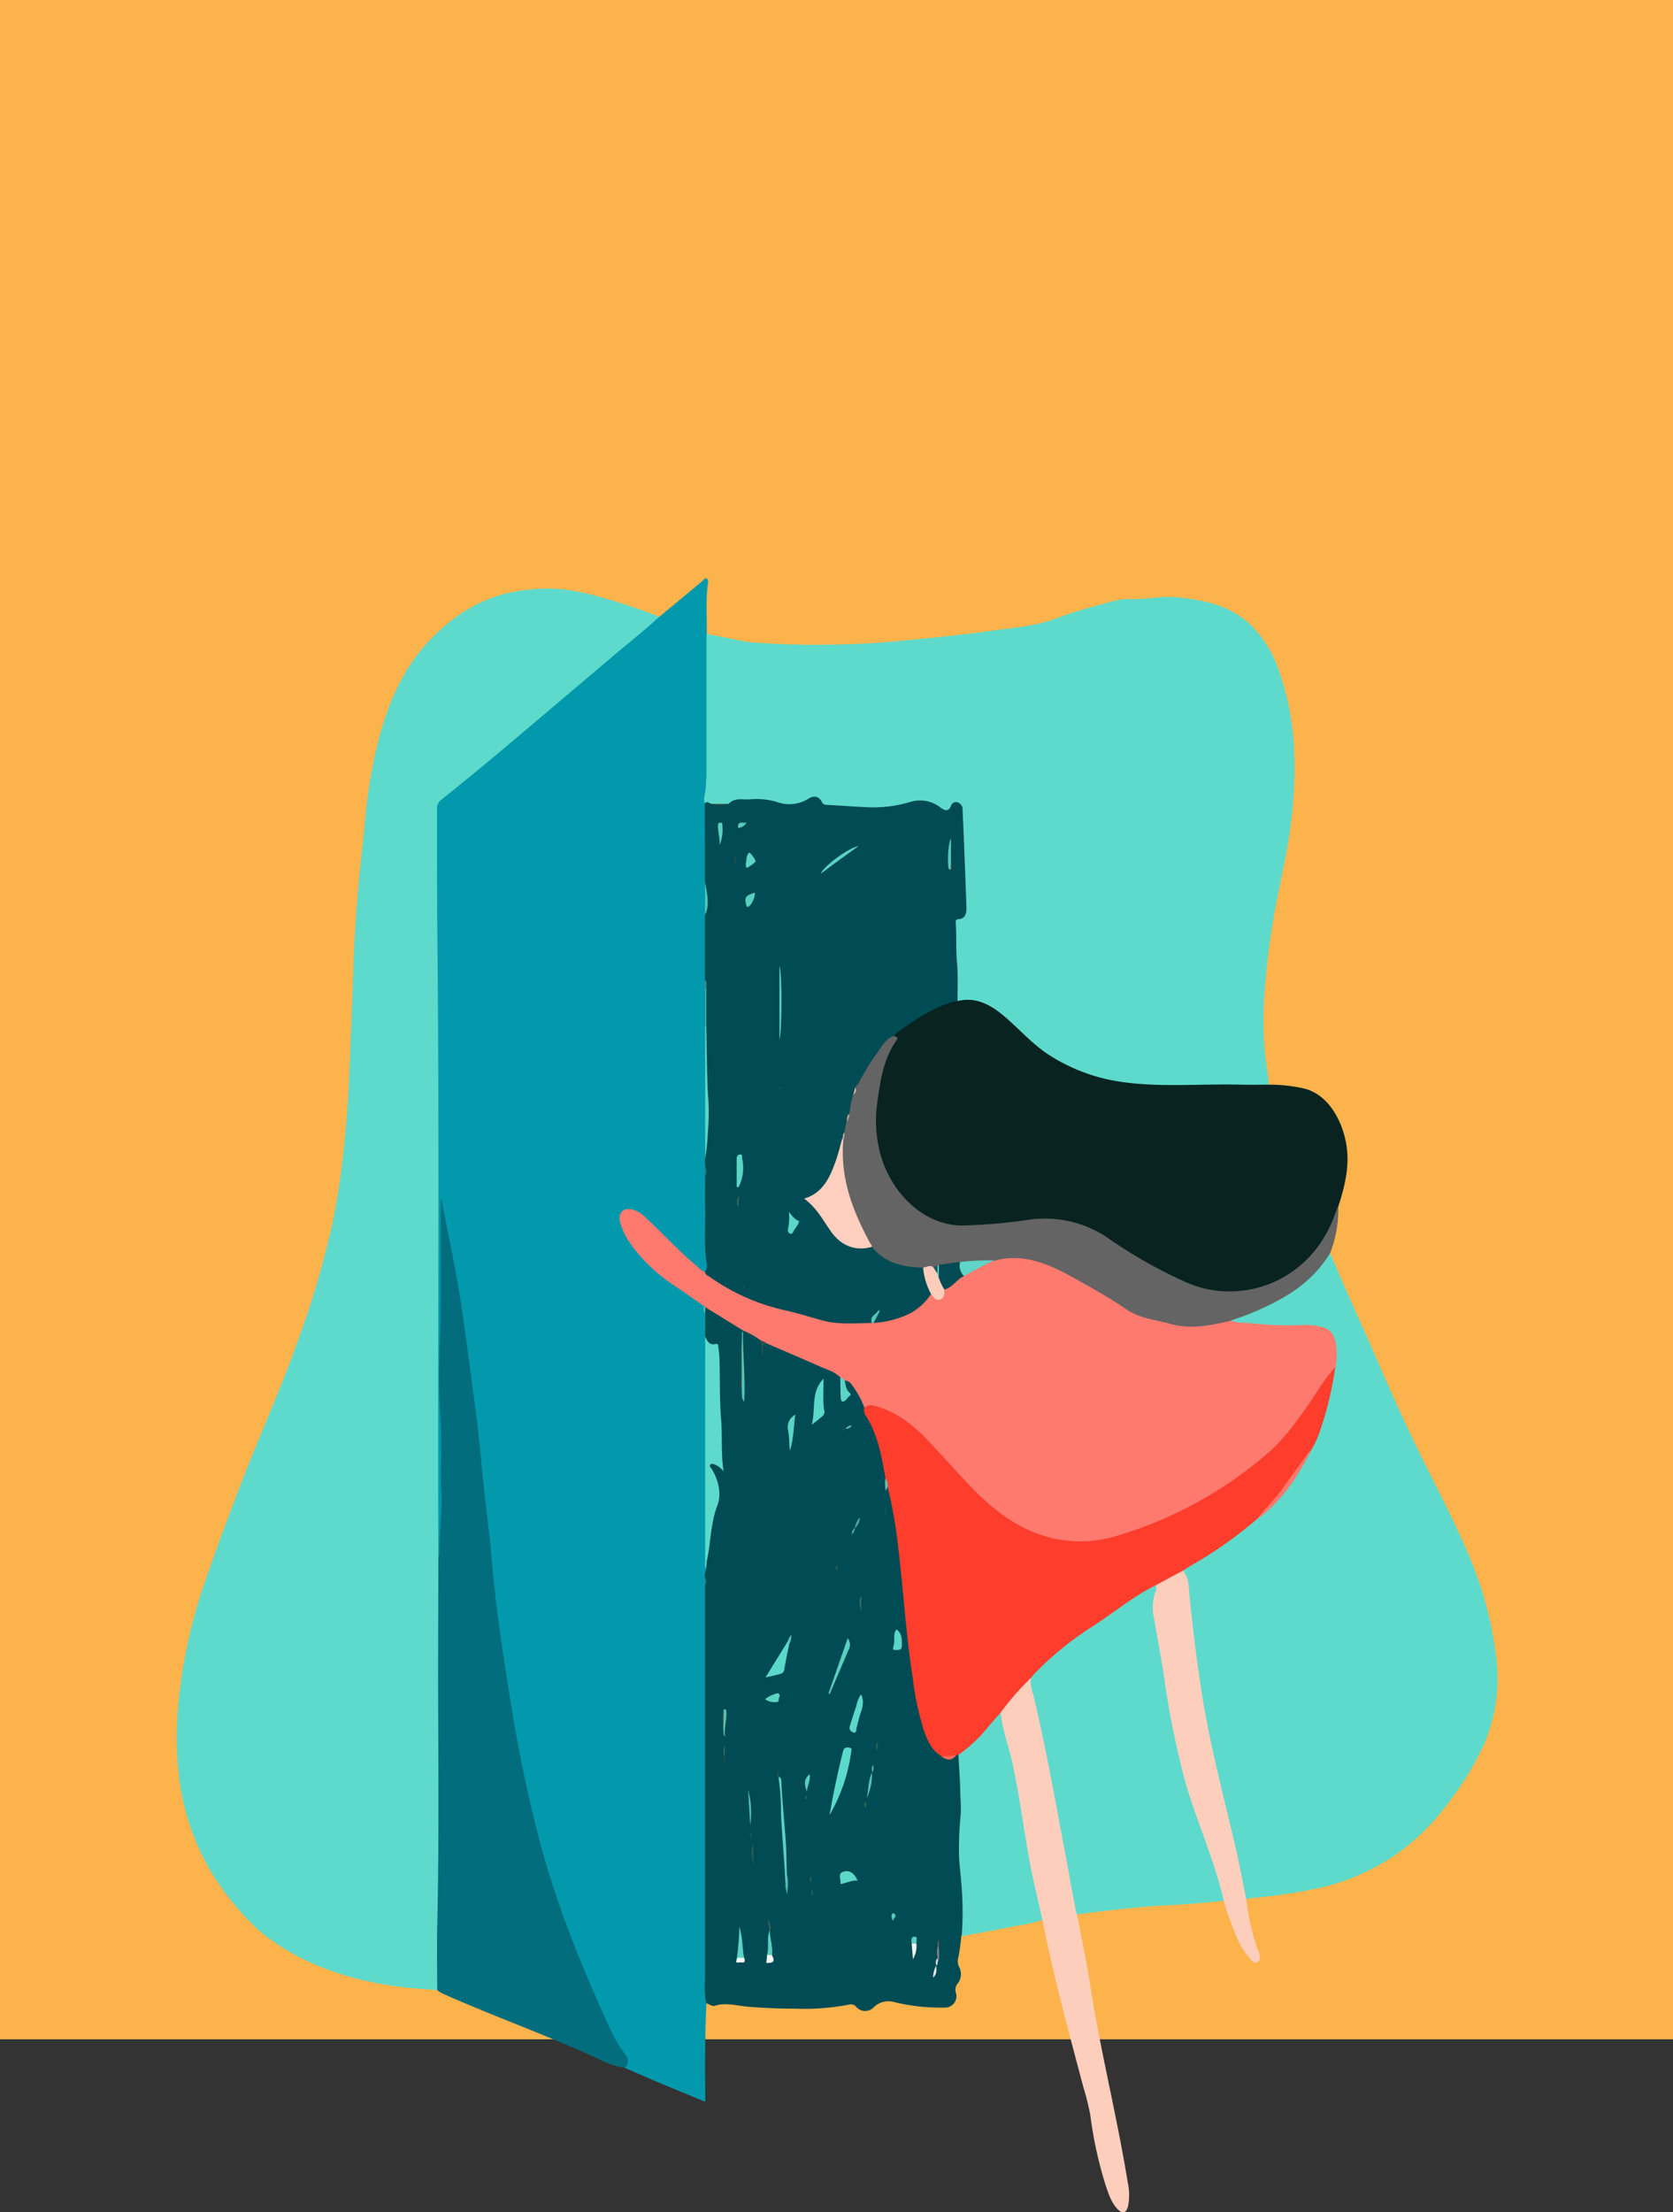 <svg xmlns="http://www.w3.org/2000/svg" width="375" height="495.76" viewBox="0 0 375 495.76">
  <rect x="0" y="0" width="375" height="495.76" fill="#333333" stroke="none"/>
  <defs>
    <style>
      .cls-1 {
        fill: #fdb34c;
      }

      .cls-2 {
        fill: #0299ad;
      }

      .cls-3 {
        fill: #5ddacb;
      }

      .cls-4 {
        fill: #004b54;
      }

      .cls-5 {
        fill: #082320;
      }

      .cls-6 {
        fill: #026d7c;
      }

      .cls-7 {
        fill: #646464;
      }

      .cls-8 {
        fill: #fecebd;
      }

      .cls-9 {
        fill: #fe7a6e;
      }

      .cls-10 {
        fill: #5bd5c6;
      }

      .cls-11 {
        fill: #51c9bd;
      }

      .cls-12 {
        fill: #50bbad;
      }

      .cls-13 {
        fill: #4d8669;
      }

      .cls-14 {
        fill: #2b6259;
      }

      .cls-15 {
        fill: #68bfb3;
      }

      .cls-16 {
        fill: #2c6259;
      }

      .cls-17 {
        fill: #254a40;
      }

      .cls-18 {
        fill: #fe3d2c;
      }

      .cls-19 {
        fill: #5cd9ca;
      }

      .cls-20 {
        fill: #5cd8ca;
      }

      .cls-21 {
        fill: #5ad2c4;
      }

      .cls-22 {
        fill: #5cd7c9;
      }

      .cls-23 {
        fill: #59d0c1;
      }

      .cls-24 {
        fill: #5cd7c8;
      }

      .cls-25 {
        fill: #5ad4c5;
      }

      .cls-26 {
        fill: #5cd3c5;
      }

      .cls-27 {
        fill: #54c3b5;
      }

      .cls-28 {
        fill: #5bd5c7;
      }

      .cls-29 {
        fill: #5ad3c5;
      }

      .cls-30 {
        fill: #59cfc0;
      }

      .cls-31 {
        fill: #264c41;
      }

      .cls-32 {
        fill: #54c4b7;
      }

      .cls-33 {
        fill: #f2f2f2;
      }

      .cls-34 {
        fill: #58cec0;
      }

      .cls-35 {
        fill: #56c6b7;
      }

      .cls-36 {
        fill: #54c5b7;
      }

      .cls-37 {
        fill: #2a5e55;
      }

      .cls-38 {
        fill: #f7f7f7;
      }

      .cls-39 {
        fill: #4fb9ac;
      }

      .cls-40 {
        fill: #f8f8f8;
      }

      .cls-41 {
        fill: #fb6c5e;
      }

      .cls-42 {
        fill: #58cfc1;
      }

      .cls-43 {
        fill: #317067;
      }

      .cls-44 {
        fill: #315450;
      }

      .cls-45 {
        fill: #828282;
      }

      .cls-46 {
        fill: #2a4e41;
      }

      .cls-47 {
        fill: #64bfb1;
      }

      .cls-48 {
        fill: #5ac9b7;
      }

      .cls-49 {
        fill: #e8e8e8;
      }

      .cls-50 {
        fill: #38604e;
      }

      .cls-51 {
        fill: #4cafa2;
      }

      .cls-52 {
        fill: #316356;
      }

      .cls-53 {
        fill: #54c0b1;
      }

      .cls-54 {
        fill: #53c3b6;
      }

      .cls-55 {
        fill: #295a52;
      }

      .cls-56 {
        fill: #336e63;
      }

      .cls-57 {
        fill: #2f6358;
      }

      .cls-58 {
        fill: #2b554a;
      }

      .cls-59 {
        fill: #dbdbdb;
      }

      .cls-60 {
        fill: #50baad;
      }

      .cls-61 {
        fill: #306357;
      }

      .cls-62 {
        fill: #2d4f40;
      }

      .cls-63 {
        fill: #366655;
      }

      .cls-64 {
        fill: #63635a;
      }

      .cls-65 {
        fill: #326357;
      }

      .cls-66 {
        fill: #2d6259;
      }

      .cls-67 {
        fill: #2b655e;
      }

      .cls-68 {
        fill: #2e594a;
      }

      .cls-69 {
        fill: #fd786c;
      }

      .cls-70 {
        fill: #fecebe;
      }

      .cls-71 {
        fill: #024b54;
      }

      .cls-72 {
        fill: #fdcdbc;
      }

      .cls-73 {
        fill: #5fd6c7;
      }

      .cls-74 {
        fill: #18585f;
      }

      .cls-75 {
        fill: #5cd4c5;
      }

      .cls-76 {
        fill: #dcb5a8;
      }

      .cls-77 {
        fill: #b99e93;
      }

      .cls-78 {
        fill: #bda59c;
      }

      .cls-79 {
        fill: #59d0c2;
      }

      .cls-80 {
        fill: #5bd6c7;
      }

      .cls-81 {
        fill: #54c5b8;
      }

      .cls-82 {
        fill: #58caba;
      }

      .cls-83 {
        fill: #295348;
      }

      .cls-84 {
        fill: #2e645a;
      }

      .cls-85 {
        fill: #344e3a;
      }

      .cls-86 {
        fill: #29544a;
      }

      .cls-87 {
        fill: #2d4d3d;
      }
    </style>
  </defs>
  <title>Risorsa 43</title>
  <g id="Livello_2" data-name="Livello 2">
    <g id="illustrazioniINIZIALI">
      <g id="_02" data-name="02">
        <rect id="_02rett" data-name="02rett" class="cls-1" width="375" height="457.04"/>
        <g id="_02illustration" data-name="02illustration">
          <path class="cls-2" d="M158.35,448.95c-.38,7.3-.29,14.6-.27,22.1-3.42-1.42-6.71-2.76-10-4.13-2.68-1.13-5.35-2.31-8-3.46a4.47,4.47,0,0,0-.91-3.74,60,60,0,0,1-5-9.8,266.18,266.18,0,0,1-11.72-30.75,282.09,282.09,0,0,1-8-36.08c-1.47-9-2.9-18.07-3.9-27.18-1.27-11.65-2.36-23.33-3.73-35-1.86-15.87-3.85-31.72-7.18-47.32-.14-.64-.25-1.28-.34-1.93s-.12-1.46-.2-2.19c.11,1.45.26,2.89.26,4.35q0,9.26,0,18.52c0,5.79-.46,11.56-.31,17.35.22,8.35.26,16.7.37,25.06.06,4.33-.6,8.6-.41,12.91,0,.52.08,1.28-.72,1.35a4.35,4.35,0,0,1-.39-2.69q0-28.84,0-57.67c0-25.23.11-50.47-.05-75.7-.06-10.15-.19-20.3-.28-30.45a5,5,0,0,1,2.1-4.45c5.76-4.46,11.31-9.23,16.9-14l29.66-25a6.34,6.34,0,0,1,1.58-.84l9.53-7.9c.34-.28.63-.88,1.09-.63s.26,1,.2,1.46c-.46,3.63-.15,7.28-.2,10.91a3.57,3.57,0,0,1,.44,2.19q0,15,0,30.08c0,2-.57,3.87-.41,5.84.25,5.76.08,11.52.11,17.28-.09,2.53-.06,5.07,0,7.6,0,4.76,0,9.52,0,14.28a21.21,21.21,0,0,0,0,2.19q0,4.25,0,8.49c0,9.85,0,19.69,0,29.54a16.72,16.72,0,0,1,0,1.86,14.88,14.88,0,0,0,0,2.13c0,5.14,0,10.27,0,15.41,0,1.9.63,3.79.11,5.69-.76,1.11-1.49.38-2.15-.12a62.07,62.07,0,0,1-5.25-4.72c-2.35-2.22-4.56-4.61-7-6.75a6.45,6.45,0,0,0-2.42-1.51c-1.88-.55-2.91.58-2.37,2.65a15.74,15.74,0,0,0,3.33,5.9A40.6,40.6,0,0,0,153,288.89a19.17,19.17,0,0,1,5,3.86c.17.6.24,1.22.4,1.83a44.51,44.51,0,0,1,.09,5.08c.1,14.6,0,29.2,0,43.8,0,2.61-.21,5.23,0,7.83a14.54,14.54,0,0,1-.1,2.39,13,13,0,0,0,0,1.82q0,42.67,0,85.33c0,2.24,0,4.48.07,6.71A2,2,0,0,1,158.35,448.95Z"/>
          <path class="cls-3" d="M147.77,138.23c-3.36,3.14-7,5.94-10.45,8.89-8.28,7-16.53,14-24.83,21q-6.71,5.63-13.54,11.09a2.37,2.37,0,0,0-1,2.13c0,8.77,0,17.53.06,26.3.51,46.37.1,92.73.24,139.1,0,.76,0,1.53,0,2.29a2.88,2.88,0,0,1,.43,2c-.11,6.27.27,12.55-.23,18.82-.14,1.74.26,3.47.26,5.22,0,16.6.11,33.2-.08,49.79-.07,6.44-.19,12.87-.24,19.31A2.83,2.83,0,0,1,98,446c-7.56-.41-15-1.33-22.33-3.83A53.16,53.16,0,0,1,61,434.94a33.78,33.78,0,0,1-4.09-3.34A62.2,62.2,0,0,1,47.6,420,54.17,54.17,0,0,1,40.22,399a75.79,75.79,0,0,1-.46-14.48A114.65,114.65,0,0,1,46,354.36c2.42-7.11,5.06-14.12,7.73-21.11,4.05-10.63,8.79-20.92,12.63-31.66A202.75,202.75,0,0,0,74.54,274q1.47-7.17,2.28-14.46,1.08-9.59,1.49-19.23c.21-5,.39-10.09.59-15.13.2-4.88.29-9.77.56-14.64q.34-6.15.89-12.29c.42-4.61,1-9.2,1.43-13.82a113.59,113.59,0,0,1,2.67-17c2.26-9.35,5.84-17.89,12.4-24.51,5.39-5.44,11.54-9.15,18.86-10.38a41.75,41.75,0,0,1,9.76-.54,51.9,51.9,0,0,1,8.7,1.71A129.81,129.81,0,0,1,147.77,138.23Z"/>
          <path class="cls-3" d="M158,180.13c-.47-1.18.14-2.31.19-3.46s.16-2.15.17-3.24q0-15.68,0-31.35c2.52.49,5.05.95,7.56,1.5a27.23,27.23,0,0,0,3.46.45,189.67,189.67,0,0,0,20.7.34c4.81-.09,9.62-.52,14.42-1,5.89-.55,11.79-1.17,17.66-2,4.84-.67,9.8-1,14.42-2.71a91.22,91.22,0,0,1,9.14-2.89c2.49-.63,5-1.62,7.54-1.51,3.6.15,7.15-.76,10.74-.38,5.64.59,11.18,1.65,15.79,5.68a25.45,25.45,0,0,1,6.91,10.91,61,61,0,0,1,3.3,16.17,94.05,94.05,0,0,1-.61,17.5c-.91,8-3.08,15.78-4.28,23.74-.56,3.72-1.1,7.44-1.39,11.21a88.83,88.83,0,0,0-.51,10.05,69.56,69.56,0,0,0,1.07,12.24,9,9,0,0,1,.06,1.63c-.48.64-1.16.51-1.78.51-8.68,0-17.37.28-26-.06-10.7-.42-20.41-4.05-28.44-12.34a36.78,36.78,0,0,0-4.74-4.15,10.82,10.82,0,0,0-7.78-2.39,1.25,1.25,0,0,1-1.12-.22,2.37,2.37,0,0,1-.31-1.41c.16-4.91-.45-9.81-.32-14.72,0-1.26.11-2.35,1.39-2.91.9-.39,1-1.44,1-2.39-.16-3.87-.18-7.75-.39-11.6-.16-2.88-.05-5.79-.47-8.65a11.18,11.18,0,0,0-.1-1.14c-.27-1.07-.86-1.33-1.58-.55-1,1.12-2.06,1-3.21.29a8.19,8.19,0,0,0-6.54-1.06,32.2,32.2,0,0,1-13.41.77,31,31,0,0,0-4.26-.06,2.84,2.84,0,0,1-2.41-1,1.88,1.88,0,0,0-2.56-.4,10,10,0,0,1-8.44.32,6.47,6.47,0,0,0-2.91-.26c-2.17.19-4.42-.3-6.5.84a24.68,24.68,0,0,1-3.57.08A7,7,0,0,1,158,180.13Z"/>
          <path class="cls-4" d="M158.07,299.54q0-2.61,0-5.22a2.16,2.16,0,0,1-.14-1.24c.41-.55.81-.15,1.16.06,2.22,1.35,4.41,2.76,6.69,4,.38.21,1,.35.78,1.13a18.4,18.4,0,0,0-.16,2.41c-.25,3.69,0,7.37.12,11-.08.18.06-.08,0,.13s0,.17,0,0a128.81,128.81,0,0,1-.07-13.51.57.57,0,0,1,.87-.25c1.15.72,2.46,1.16,3.38,2.32a14.41,14.41,0,0,1,.12,3c0-.54,0-1.08,0-1.62s.27-1,.86-1a19.57,19.57,0,0,1,4.41,1.67c3.42,1.57,6.9,3,10.32,4.56a4.21,4.21,0,0,1,2,1.5c.46,1.25.15,2.57.26,3.86,0,.32,0,.69.29.87s.45-.06.63-.26a.79.79,0,0,0,.11-1,3.16,3.16,0,0,1-.52-2.73c.85-.33,1.42.25,1.89.84a14.82,14.82,0,0,1,2.88,5.53,4.25,4.25,0,0,0,.55,1.83,38.76,38.76,0,0,1,4.2,13.8,13.6,13.6,0,0,1-.05,1.46c-.1.77-.11.77.4.56a2.6,2.6,0,0,1,.65,1.61,190.77,190.77,0,0,1,2.87,20.86c.82,8.91,1.7,17.81,3.37,26.58a30.47,30.47,0,0,0,2,6.83,9.73,9.73,0,0,0,3,4c1.18,1.18,2.33.62,3.49-.06a.65.65,0,0,1,.61.43,23.51,23.51,0,0,1,.45,4.38,97.28,97.28,0,0,1-.18,15.17,14.38,14.38,0,0,0,.08,2.77,148.51,148.51,0,0,1,.74,15.67,3.48,3.48,0,0,1-.67,2.43,40.59,40.59,0,0,1-.71,5.06,2.82,2.82,0,0,0,.18,1.76,3.4,3.4,0,0,1-.28,3.83,2.17,2.17,0,0,0-.38,2.08,2.56,2.56,0,0,1-2.18,3.29,44.1,44.1,0,0,1-11.64-1.22,4.66,4.66,0,0,0-4.72,1.28,2.66,2.66,0,0,1-3.79-.18,1.53,1.53,0,0,0-1.72-.52,53.2,53.2,0,0,1-12,.89c-3.54,0-7.11-.15-10.66-.45-2.43-.21-4.88-1-7.38-.18-.53.17-1.25-.39-1.89-.62a18.69,18.69,0,0,1-.26-5.16q0-44.28,0-88.56a2.54,2.54,0,0,0,0-1.62c-.24-.69.2-1.3.18-2,.08-4.75.32-9.43,1.94-14,.89-2.49.16-5-.63-7.49-.23-.7-1.2-1.36-.43-2.14s1.55,0,2.24.49a.79.79,0,0,0,.3.18c-.41-5.75-.33-11.51-.77-17.24-.17-2.24,0-4.48-.08-6.72,0-1.5,0-3-1.8-3.38C158.27,301.2,158.28,300.24,158.07,299.54Z"/>
          <path class="cls-3" d="M298.16,280.85c3.41,8.27,7.22,16.33,10.75,24.53q3.78,8.79,7.88,17.4c4.15,8.69,8.78,17.09,12.51,26a82.12,82.12,0,0,1,6,22.18A37.32,37.32,0,0,1,332.6,391,67.33,67.33,0,0,1,324.67,404,51.74,51.74,0,0,1,314,414.83a49.24,49.24,0,0,1-20,8.65,118.94,118.94,0,0,1-13.83,1.94,3,3,0,0,0-.82.31c-.66-.3-.68-1-.81-1.64-2.23-11.2-5.06-22.24-7.54-33.37a209.33,209.33,0,0,1-3.57-21.92c-.52-4.6-.92-9.23-1.64-13.8a18.21,18.21,0,0,0-.68-2.67c0-1,.66-1.29,1.26-1.61a109,109,0,0,0,15.2-10.43c5.29-3.95,8.95-9.48,12.1-15.5,2.3-4.08,3.28-8.7,4.33-13.28a35,35,0,0,0,.92-5.44,17.56,17.56,0,0,0,0-4.88,3.84,3.84,0,0,0-3.1-3.43,15.85,15.85,0,0,0-3.65-.41,104.9,104.9,0,0,1-14.8-.67,2,2,0,0,1-1.25-.39c-.4-1,.37-1.15.87-1.22,4-.6,7.27-3.13,10.83-4.88a23.23,23.23,0,0,0,9-8.18C297.2,281.53,297.44,280.83,298.16,280.85Z"/>
          <path class="cls-5" d="M214.66,224.35c4.07-1,7.39.82,10.5,3.46,3.43,2.92,6.44,6.42,10.27,8.81a40.64,40.64,0,0,0,15.69,5.82c9,1.34,18.07.41,27.11.66,2.05.06,4.11,0,6.17,0a35,35,0,0,1,7.95.87c5.66,1.42,8.71,7.69,9.47,12.83.71,4.77-.43,9.17-1.83,13.56A24.15,24.15,0,0,1,287.14,287c-7.84,4.06-15.68,3.68-23.62-.19-6-3-11.72-6.61-17.46-10.16-4.92-3-10.17-3.29-15.58-2.78-4.88.46-9.72,1.34-14.65,1.18a17.42,17.42,0,0,1-11.58-4.48A24.54,24.54,0,0,1,196,251c.15-6.08,1-12.09,4.11-17.38a1.54,1.54,0,0,0,.25-1.23,1.69,1.69,0,0,1,.94-1.53,51,51,0,0,1,11.21-6.36A2.43,2.43,0,0,1,214.66,224.35Z"/>
          <path class="cls-6" d="M98,446c0-4.69-.09-9.39,0-14.08.43-18.44.24-36.88.2-55.32,0-9.21.05-18.42.06-27.64a1.24,1.24,0,0,0,.24-.91c0-3.6.3-7.17.47-10.75.09-2-.15-4-.16-6,0-4.31.2-8.65-.07-12.94a173.59,173.59,0,0,1-.16-17.5c.39-10.48.08-21,.22-31.43a2.38,2.38,0,0,1,.12-.77c1.61,8.31,3.42,16.56,4.65,25,1.12,7.7,2.11,15.43,3.13,23.15.76,5.74,1.21,11.52,1.83,17.28.56,5.17,1.29,10.31,1.7,15.49.81,10.06,2.36,20,3.92,29.92a321.93,321.93,0,0,0,7,33.79c3.86,14.31,9.38,27.83,15.45,41.1a33.09,33.09,0,0,0,3.61,6.14,2,2,0,0,1-.18,2.92,17.79,17.79,0,0,1-5.32-1.73C123,456.25,110.84,452,99,446.7A4.8,4.8,0,0,1,98,446Z"/>
          <path class="cls-3" d="M274.3,426c-4.54.51-9.09.84-13.65,1.07-3.73.19-7.45.6-11.16,1-2.7.27-5.38.64-8.08,1-.78-.35-.79-1.2-.94-1.91-.94-4.52-1.61-9.1-2.48-13.63-2.19-11.47-4.23-23-7-34.32a5.36,5.36,0,0,1-.26-3,24.68,24.68,0,0,1,5.95-6,217.59,217.59,0,0,1,20.68-14.33c.54-.34,1.13-1,1.87-.38a1.92,1.92,0,0,1,0,1.72,9.65,9.65,0,0,0-.3,4.85c1.78,9.73,3,19.58,5.06,29.23a155.61,155.61,0,0,0,7.42,23.77,98,98,0,0,1,2.83,9.64A1.83,1.83,0,0,1,274.3,426Z"/>
          <path class="cls-7" d="M200.47,232.23c.38.17,1,.19.48.93-2.85,4-3.62,8.86-4.27,13.73A28.14,28.14,0,0,0,198.11,261c2.7,7,9.16,13.6,17.53,13.66a120.41,120.41,0,0,0,15.06-1.31,25.14,25.14,0,0,1,18.14,4.45,105.37,105.37,0,0,0,16.62,9.4c12.51,5.82,28.79.17,34-15.74a12.61,12.61,0,0,1,.51-1.16,27.13,27.13,0,0,1-1.82,10.53c-3.24,5.32-7.75,8.7-13,11.32A57.31,57.31,0,0,1,276,295.9c-1.28,1.25-2.91,1.17-4.44,1.39-8.41,1.24-16-1.19-23.28-5.89-4.46-2.88-9-5.71-14-7.52a20.43,20.43,0,0,0-11.7-1c-2.42-.12-4.82.25-7.23.35-1.5.24-3,.31-4.51.62a3.76,3.76,0,0,0-.66.15,6.12,6.12,0,0,1-1.06.26,11.12,11.12,0,0,0-2.37.24,19.15,19.15,0,0,1-7.29-1.36,10.33,10.33,0,0,1-4.28-3.53c-3.24-4.92-5-10.54-6.36-16.38a27.31,27.31,0,0,1-.19-7.48,9.22,9.22,0,0,0,.27-1.65,15.48,15.48,0,0,1,.64-3,3,3,0,0,0,.44-1.56,19.37,19.37,0,0,1,1-4.38,2.48,2.48,0,0,0,.46-1.64c1.53-2.71,3.19-5.32,4.89-7.9a17,17,0,0,1,2.38-2.86C199.25,232.37,199.74,231.82,200.47,232.23Z"/>
          <path class="cls-8" d="M231.1,376c-.37,1.59.32,3,.66,4.44,2.62,11,4.6,22.16,6.69,33.3.9,4.79,1.77,9.58,2.66,14.36a6.76,6.76,0,0,0,.3.91c.95,5,2,9.93,2.81,15,2.3,15.14,6.1,29.92,8.54,45a13.22,13.22,0,0,1,.12,5.32c-.39,1.58-1.18,2-2.29.86-1.45-1.43-2.07-3.4-2.73-5.33a91.24,91.24,0,0,1-3.49-15.95,55.86,55.86,0,0,0-1.5-6C239.72,456,236.46,444.13,234,432c-.12-.58-.24-1.17-.37-1.75-.75-.47-.72-1.37-.92-2.13-2.42-9.07-3.51-18.45-5.17-27.7-.69-3.86-1.61-7.64-2.66-11.4a20.64,20.64,0,0,1-.93-4.94c.29-1.56,1.56-2.32,2.34-3.48A36.66,36.66,0,0,1,230,376.4C230.28,376.09,230.57,375.59,231.1,376Z"/>
          <path class="cls-3" d="M224.28,383.79c.42,4,1.86,7.66,2.69,11.53,1.67,7.73,2.6,15.62,4.11,23.39.76,3.88,1.72,7.71,2.58,11.57a34.61,34.61,0,0,1-5.89,1.34c-4.06.85-8.14,1.56-12.21,2.33a72.18,72.18,0,0,0-.08-11.84c-.16-2.31-.52-4.62-.53-6.93a75.9,75.9,0,0,1,.4-8.6,36.55,36.55,0,0,0-.1-4.2c0-3-.28-6.07-.42-9.11,0-.77.54-1,1-1.27a30.91,30.91,0,0,0,6.58-6.66C222.9,384.67,223.26,383.72,224.28,383.79Z"/>
          <path class="cls-8" d="M274.3,426c-2.14-9.38-6.19-18-8.78-27.19a208.24,208.24,0,0,1-4.72-23.72c-.65-4.07-1.4-8.12-2.09-12.18a11.08,11.08,0,0,1,.4-6.56,3,3,0,0,0,0-1.1c.83-1.5,2.41-1.67,3.63-2.47.72-.47,1.46-1.13,2.42-.76,1.41,1.59,1.28,3.75,1.47,5.67,1,9.79,2.19,19.54,4.07,29.17,1.76,9,4.07,17.79,6.13,26.68.94,4,1.69,8.13,2.53,12.2A50.69,50.69,0,0,0,281.95,437c.35.89.86,2,0,2.66s-1.49-.41-2.06-1.05c-2.36-2.69-3.35-6.21-4.66-9.54C274.86,428.09,274.61,427,274.3,426Z"/>
          <path class="cls-4" d="M195.41,279.45c3.12,3.76,7.19,4.57,11.51,4.64.21.23.49.44.52.77.16,1.81,1,3.39,1.41,5.11-.91,2.36-2.76,3.65-4.67,4.74a16.51,16.51,0,0,1-8.22,2.06c-.77-1,.38-1.43.48-2.1-.64.52-.69,1.54-1.29,2.17a34,34,0,0,1-14.38-1.37,60.75,60.75,0,0,0-6.41-1.78A43.82,43.82,0,0,1,159.48,287c-.66-.44-1.59-.76-1.47-2,.68-.71.4-1.66.3-2.43-.52-4-.16-8.05-.25-12.08-.05-2.35,0-4.7,0-7a3.65,3.65,0,0,0,0-2l-.06-1.68c.26-4.06.53-8.12.42-12.18-.15-5.87-.28-11.73-.28-17.6q0-4.11,0-8.22a8.32,8.32,0,0,0-.13-2.26V205c.54-2.5.16-5,0-7.49q0-8.71-.05-17.42c.53-.7,1,0,1.53.06a11.34,11.34,0,0,0,3.83,0c1.42-1.48,3.21-.87,4.84-1a16,16,0,0,1,5.93.57,8.12,8.12,0,0,0,7-.64c1.26-.79,2.39-.82,3.2.77.25.49.7.52,1.15.54,2.77.15,5.55.36,8.3.49a29,29,0,0,0,10.37-1.17,7.41,7.41,0,0,1,6.77,1.33c.68.48,1.69,1.09,2.28-.42a1.16,1.16,0,0,1,1.44-.81,1.62,1.62,0,0,1,1.16,1.67c.09,2,.19,4,.27,6q.31,7.91.6,15.82c.05,1.45-.28,2.63-1.85,2.72-.6,0-.57.49-.54.92.19,2.94,0,5.88.27,8.82s.1,5.67.13,8.51c-5.09,1.21-9.42,4.19-13.72,7.26a2.67,2.67,0,0,0-.46.62c-1.68.5-2.63,2-3.57,3.43a54.56,54.56,0,0,0-4.46,7.22,3.91,3.91,0,0,1-.8.89c.22.65-.15,1.12-.4,1.63a21.11,21.11,0,0,0-.81,4.25c-.44.44-.35,1.14-.63,1.65l-.54,2.54c-.24.49-.12,1.08-.37,1.57a26.2,26.2,0,0,1-3.5,9.76,8.07,8.07,0,0,1-3.31,3.12c-.66.31-.9.59-.25,1.21a40.22,40.22,0,0,1,4.67,6.05c2,2.85,4.59,4.33,7.94,3.73A1,1,0,0,1,195.41,279.45Z"/>
          <path class="cls-9" d="M158,285c.06.75.68.88,1.1,1.18a46.38,46.38,0,0,0,16.81,7.47c2.83.64,5.61,1.51,8.42,2.28,3.65,1,7.36.63,11.05.57a.34.34,0,0,1,.44,0,22.08,22.08,0,0,0,8.09-2.1,13.11,13.11,0,0,0,4.77-4.37.24.24,0,0,1,.27,0c1.85,1.21,1.85,1.21,2.58-1,1.5-1,2.76-2.44,4.38-3.27,2.3-1.14,4.38-2.86,7-3.21,6.68-1.86,12.61.94,18.29,4.13,3.86,2.17,7.76,4.34,11.45,6.88,3,2,6.4,2.21,9.65,3.14,4.72,1.35,9.2.29,13.74-.72,1.39.64,2.88.38,4.32.59a79.72,79.72,0,0,0,12.3.36,15,15,0,0,1,3.48.44c3,.69,3.52,3.18,3.46,6.7,0,.78-.17,1.61-.25,2.41a132.24,132.24,0,0,1-10.77,15.33,57.26,57.26,0,0,1-13.69,11.51A102.87,102.87,0,0,1,252.67,344c-12.32,4.1-23.22,1.13-32.89-8.14-2-1.89-3.81-3.94-5.65-6-2.67-3-5.46-5.81-8.3-8.58a25.41,25.41,0,0,0-8.22-5.33,7.42,7.42,0,0,0-3.87-.47,20,20,0,0,0-2.77-5.08,2,2,0,0,0-1.61-1c-.49,0-.69-.43-1-.7-1.36-1.35-3.12-1.79-4.74-2.51-3.9-1.74-7.83-3.4-11.75-5.1-.44-.31-1.08-.16-1.41-.73a20.08,20.08,0,0,0-3.9-2.18h0l-8.46-5.2c-.15-.05-.18-.28-.35-.31-2.29-1.58-4.57-3.18-6.88-4.73a36.66,36.66,0,0,1-9.61-9.28,15.18,15.18,0,0,1-2.23-4.58c-.58-2,.48-3.38,2.35-3.09a6.62,6.62,0,0,1,3.36,1.92c3.9,3.57,7.45,7.59,11.54,10.91C156.8,284.32,157.28,284.91,158,285Z"/>
          <path class="cls-3" d="M158.07,299.54c.46,1.15,1.05,2,2.37,1.68.37-.1.52.08.56.5.08.92.25,1.83.27,2.75.13,4.62,0,9.26.38,13.86.28,3.79-.05,7.6.54,11.43a4.86,4.86,0,0,0-2.25-1.64c-.29-.07-.59-.15-.77.23s.1.48.24.69c1.66,2.53,2.36,5.83,1.41,8.29-1.56,4.06-1.46,8.29-2.36,12.37a14.51,14.51,0,0,0-.17,1.94c-.4-.52-.23-1.15-.23-1.73Q158.06,324.72,158.07,299.54Z"/>
          <path class="cls-10" d="M158.31,230c.11,5.05.13,10.11.37,15.15a49,49,0,0,1,0,8.43,53.81,53.81,0,0,1-.62,6.21q0-14.9,0-29.8C158.17,229.84,158.24,229.84,158.31,230Z"/>
          <path class="cls-11" d="M158.05,197.56c.33,2.5,1.14,5,0,7.49Q158.06,201.3,158.05,197.56Z"/>
          <path class="cls-12" d="M158.31,230h-.22q0-4.25,0-8.49.13-.33.22,0Z"/>
          <path class="cls-13" d="M158.3,221.52l-.22,0q0-1,0-2C158.56,220.14,158.33,220.85,158.3,221.52Z"/>
          <path class="cls-14" d="M158.12,261.47a1.75,1.75,0,0,1,0,2Z"/>
          <path class="cls-15" d="M157.74,292.74l.35.31,0,1.28C157.63,293.88,157.81,293.27,157.74,292.74Z"/>
          <path class="cls-16" d="M158.12,353.6a1.3,1.3,0,0,1,0,1.62Z"/>
          <path class="cls-17" d="M163.36,180.18a5.29,5.29,0,0,1-3.83,0Z"/>
          <path class="cls-18" d="M193.73,315.51a2.27,2.27,0,0,1,2.34-.43c4.57,1.21,8.32,4,11.69,7.51s6.71,7.35,10.16,10.92c5.35,5.52,11.31,9.86,18.66,11.36a27.61,27.61,0,0,0,13.5-.58,91.33,91.33,0,0,0,34-18.53c3.7-3.18,6.61-7.24,9.46-11.35,1.87-2.71,3.52-5.62,5.76-8a80,80,0,0,1-3.46,14.43,24.24,24.24,0,0,1-2,4.26c-1.82,2.91-4,5.51-5.88,8.35a43.86,43.86,0,0,1-6.29,7.08,95.22,95.22,0,0,1-14.78,10.39c-.6.35-1.19.74-1.78,1.11l-6,3.23c-5,2.46-9.37,6.09-14.05,9.15a71.58,71.58,0,0,0-12.94,10.44c-.36.37-.69.77-1,1.16a60.9,60.9,0,0,0-6.82,7.8c-1.09,1.25-2.21,2.47-3.25,3.77a32.6,32.6,0,0,1-6.21,5.7l-.4,0a3.39,3.39,0,0,1-3.4.31c-2.08-1.15-3.07-3.29-3.88-5.53a63.57,63.57,0,0,1-2.56-11.92c-1.54-9.69-2.07-19.51-3.26-29.24a101.94,101.94,0,0,0-2.37-13.63c-.4-.59-.18-1.38-.5-2-.86-4.89-1.72-9.8-4.42-14A2.1,2.1,0,0,1,193.73,315.51Z"/>
          <path class="cls-19" d="M185.94,406.8c.87-5,1.85-9.65,3-14.21.24-1,.77-1,1.44-.91s.46.68.39,1.12A38.33,38.33,0,0,1,185.94,406.8Z"/>
          <path class="cls-20" d="M184.57,309c.11,2.65-.24,5,.22,7.3a1.31,1.31,0,0,1-.58,1.21,24.34,24.34,0,0,1-2.26,1.77C182.89,316,181.66,312,184.57,309Z"/>
          <path class="cls-20" d="M176.92,368.38c-.38,1.94-.82,3.87-1.13,5.82-.12.74-.57.85-1,1-1,.28-2,.46-3.2.74l5.05-8.2C177.19,367.7,177,368,176.92,368.38Z"/>
          <path class="cls-21" d="M176.06,422.09c-.25-5.17-.75-10.32-1-15.5a51.93,51.93,0,0,0-.54-8.06c-.1-.14-.07-.23.07-.3.49.13.53.57.55,1,.21,4.52.67,9,1,13.55.16,2.44.13,4.87.25,7.3C176.35,420.77,176.85,421.54,176.06,422.09Z"/>
          <path class="cls-22" d="M193,379.73c.75,1.49.36,2.89-.13,4.33-.36,1.05-.6,2.15-.87,3.24-.12.47.06,1.23-.78.95a1.07,1.07,0,0,1-.7-1.5c.45-1.48.92-2.95,1.42-4.41A6.71,6.71,0,0,1,193,379.73Z"/>
          <path class="cls-23" d="M185.71,379.52l4.3-12.38a2.38,2.38,0,0,1,.14,2.73c-1.36,3.29-2.79,6.55-4.19,9.82Z"/>
          <path class="cls-24" d="M192.23,421.47c-1.31-.11-2.49.58-3.85.78.18-1-.61-2.24.45-2.69C190.34,418.94,191.51,419.79,192.23,421.47Z"/>
          <path class="cls-25" d="M178.28,317.05c-.42,2.73-.35,5.49-1.24,8.09-.15-1.54-.12-3.07-.39-4.58A3.13,3.13,0,0,1,178.28,317.05Z"/>
          <path class="cls-26" d="M188.35,308.76a1.3,1.3,0,0,1,1,.7c.23,1,.26,2,1.12,2.7.38.29.09.59-.13.77-.49.41-.79,1.21-1.48,1.19-.32,0-.41-.57-.43-.94C188.39,311.7,188.37,310.23,188.35,308.76Z"/>
          <path class="cls-27" d="M166.25,300.51c.21-.74-.18-1.57.29-2.26h0c-.08,5.17.58,10.35.28,15.91-.77-.91-.38-1.61-.58-2.19Q166,306.23,166.25,300.51Z"/>
          <path class="cls-28" d="M200.94,365.19c1.33.9,1.23,2.39,1.2,3.74,0,1.09-1.1.83-1.64.86s-.27-.73-.15-1.18C200.65,367.52,200.09,366.23,200.94,365.19Z"/>
          <path class="cls-29" d="M165.18,438.81a66.51,66.51,0,0,0,.55-7c.81,2.58.61,4.89,1.09,7.06A1.05,1.05,0,0,1,165.18,438.81Z"/>
          <path class="cls-29" d="M171.49,380.83a6.44,6.44,0,0,1,2.09-1.13c.38-.14.77-.4,1.08,0s-.15.77-.11,1.21c.05.65-.45.56-.83.58A3.64,3.64,0,0,1,171.49,380.83Z"/>
          <path class="cls-30" d="M172.54,432.91c.11,1.77.73,3.48.5,5.29a.69.69,0,0,1-1.1-.05c.47-1.81-.1-3.75.55-5.53a.18.18,0,0,1,.1.18Q172.58,432.91,172.54,432.91Z"/>
          <path class="cls-31" d="M166.25,300.51q0,5.73,0,11.45c-.53-1.25-.24-2.57-.21-3.84C166.09,305.58,165.7,303,166.25,300.51Z"/>
          <path class="cls-32" d="M167.69,401.18a19,19,0,0,1,.47,7.86Z"/>
          <path class="cls-33" d="M205.41,435.58a5.68,5.68,0,0,1-.78,3.52l-.28-3.52A.65.65,0,0,1,205.41,435.58Z"/>
          <path class="cls-34" d="M180.86,401.51c-.5-1.38-.88-2.75.66-3.89C181.72,399.08,180.94,400.23,180.86,401.51Z"/>
          <path class="cls-35" d="M162.22,383.11c.55-.14.58.11.6.68.06,1.78-.52,3.49-.32,5.41-.48-.54-.21-1.07-.37-1.51A15.47,15.47,0,0,1,162.22,383.11Z"/>
          <path class="cls-36" d="M195.45,397.2a12.75,12.75,0,0,1-1.14,5.77c.37-1.92.3-4,1.16-5.76Z"/>
          <path class="cls-37" d="M168.86,419.43c.23-1.91-1-3.84,0-6.11Z"/>
          <path class="cls-38" d="M171.94,438.15l1.1.05c.91,1.64,0,1.74-1.27,1.73Z"/>
          <path class="cls-39" d="M176.06,422.09c.48-.6.14-1.34.29-2,.55,1.62.15,3.24.07,4.87C176.51,424,175.86,423.08,176.06,422.09Z"/>
          <path class="cls-40" d="M165.18,438.81l1.64,0c.46,1.49-.6.9-1.13,1C164.58,440.08,165.18,439.25,165.18,438.81Z"/>
          <path class="cls-41" d="M211,393.62a12.07,12.07,0,0,0,3.4-.31C213.38,394.68,212.23,394.57,211,393.62Z"/>
          <path class="cls-42" d="M205.41,435.58h-1.06c-.11-.71-.16-1.6.68-1.54S205.32,435,205.41,435.58Z"/>
          <path class="cls-43" d="M193.05,357.58v3.52C192.72,359.93,192.36,358.75,193.05,357.58Z"/>
          <path class="cls-44" d="M170.45,300.42a2.56,2.56,0,0,1,1.41.73c-1.71.19-.34,1.81-1.05,2.52C170.56,302.62,171,301.44,170.45,300.42Z"/>
          <path class="cls-45" d="M210.43,436.24c0,1.21.31,2.44-.23,3.61a.86.86,0,0,1,0-1,4.92,4.92,0,0,1,0-2.62C210.29,436.07,210.36,436.07,210.43,436.24Z"/>
          <path class="cls-46" d="M162.22,383.11l-.09,4.58A7.58,7.58,0,0,1,162.22,383.11Z"/>
          <path class="cls-47" d="M198.44,331.31a2.49,2.49,0,0,1,.5,2l-.42.83A9.38,9.38,0,0,1,198.44,331.31Z"/>
          <path class="cls-48" d="M200.11,430.48c-.26-.76-.5-1.24,0-1.68.07-.06.4.07.49.21C200.94,429.57,200.43,429.84,200.11,430.48Z"/>
          <path class="cls-49" d="M209.87,440.44c0,.93.26,1.91-.71,2.79a5.32,5.32,0,0,1,.74-2.76Z"/>
          <path class="cls-50" d="M172.54,432.91a1.07,1.07,0,0,1-.06-.29c0-.86-.54-1.66-.13-2.56C172.33,431,173.19,431.87,172.54,432.91Z"/>
          <path class="cls-51" d="M191.61,342.43a5,5,0,0,1,1.12-2.36,3.31,3.31,0,0,1-1.1,2.39Z"/>
          <path class="cls-52" d="M196.54,392.37a1.68,1.68,0,0,1,.32-2Z"/>
          <path class="cls-53" d="M189.53,320.25a1.5,1.5,0,0,1,1.43-.77A1.73,1.73,0,0,1,189.53,320.25Z"/>
          <path class="cls-54" d="M176.92,368.38a.78.78,0,0,0-.28-.67,2.07,2.07,0,0,1,.8-1.29C177.26,367.18,177.38,367.85,176.92,368.38Z"/>
          <path class="cls-55" d="M198.61,337.87v1.94h-.14v-1.94Z"/>
          <path class="cls-56" d="M162.2,393.26a5.94,5.94,0,0,1,.13-2.08,5.94,5.94,0,0,1,.13,2.08Q162.33,393.49,162.2,393.26Z"/>
          <path class="cls-57" d="M193.9,403.88c.49.57.23.89-.06,1.25A1.13,1.13,0,0,1,193.9,403.88Z"/>
          <path class="cls-58" d="M174.58,398.23a1,1,0,0,1-.07.3c-.42-.39-.19-.89-.27-1.41C174.86,397.39,174.66,397.83,174.58,398.23Z"/>
          <path class="cls-59" d="M210.17,438.85l0,1c-.07.23.1.61-.32.6l0,0C209.72,439.87,209.63,439.3,210.17,438.85Z"/>
          <path class="cls-51" d="M191.63,342.46a1.92,1.92,0,0,1-.67,1.4,1.51,1.51,0,0,1,.64-1.42Z"/>
          <path class="cls-60" d="M195.47,397.21c0-.5-.22-1.05.3-1.7,0,.72.16,1.25-.32,1.68Z"/>
          <path class="cls-61" d="M182.07,424.82a2,2,0,0,1-.07-1.44A1.53,1.53,0,0,1,182.07,424.82Z"/>
          <path class="cls-62" d="M162.2,393.26h.25a4.29,4.29,0,0,1-.13,1.73A4.28,4.28,0,0,1,162.2,393.26Z"/>
          <path class="cls-63" d="M181.75,420.63a1.33,1.33,0,0,1,0,1.22A1.34,1.34,0,0,1,181.75,420.63Z"/>
          <path class="cls-64" d="M210.43,436.24h-.21a2.49,2.49,0,0,1,.11-1.4A2.49,2.49,0,0,1,210.43,436.24Z"/>
          <path class="cls-65" d="M168.14,412v-1.13C168.53,411.3,168.27,411.65,168.14,412Z"/>
          <path class="cls-66" d="M187.62,350.78a.7.7,0,0,1-.21,1C187.15,351.28,187.54,351.16,187.62,350.78Z"/>
          <path class="cls-67" d="M181,402.73c-.1.18-.15.35-.25.43s-.27,0-.26-.19a.65.65,0,0,1,.16-.39S180.84,402.66,181,402.73Z"/>
          <path class="cls-68" d="M189.26,320.32c-.07.11-.12.28-.22.33s-.27-.06-.25-.23a.55.55,0,0,1,.2-.35C189.2,319.95,189.19,320.17,189.26,320.32Z"/>
          <path class="cls-69" d="M281.73,340.52c1.8-2.49,4.08-4.48,5.84-7,1.86-2.7,3.82-5.32,5.75-8a2.49,2.49,0,0,1,.58-.44C290.78,331.14,287.14,336.7,281.73,340.52Z"/>
          <path class="cls-70" d="M195.41,279.45c-3.74,1.05-7-.25-9.37-3.76-.85-1.25-1.67-2.54-2.55-3.76a17.14,17.14,0,0,0-3.23-3.31c4.31-1.25,5.89-5,7.23-8.91.49-1.45.85-2.95,1.27-4.43.25-.06.39,0,.26.31-.72,8.49,2.14,15.84,5.94,22.88C195.13,278.78,195.42,279,195.41,279.45Z"/>
          <path class="cls-71" d="M216.08,286c-1.63.72-2.61,2.6-4.4,3-1.07-.57-1.28-1.72-1.56-2.84a4.59,4.59,0,0,1,.32-2.69l4.75-.66A28,28,0,0,1,216.08,286Z"/>
          <path class="cls-72" d="M210.38,286.22a12.5,12.5,0,0,0,1.3,2.8c0,.86.06,1.8-.86,2.19-1.08.46-1.55-.51-2.13-1.21a15.11,15.11,0,0,1-1.78-5.92c.78,0,1.56-.75,2.34,0,.57.14.74.7,1,1.18C210.38,285.58,210.24,285.93,210.38,286.22Z"/>
          <path class="cls-73" d="M216.08,286a3.39,3.39,0,0,1-.89-3.15,53.59,53.59,0,0,1,7.7-.37C220.56,283.46,218.33,284.74,216.08,286Z"/>
          <path class="cls-74" d="M210.14,285.45l-.88-1.33c.19-.43.54-.37.87-.37A1.83,1.83,0,0,1,210.14,285.45Z"/>
          <path class="cls-75" d="M210.14,285.45q0-.85,0-1.71l.32-.26q0,1.37-.06,2.73C210.11,286,210.16,285.73,210.14,285.45Z"/>
          <path class="cls-76" d="M191.25,245.41l.4-1.63C192.2,244.52,191.68,244.95,191.25,245.41Z"/>
          <path class="cls-77" d="M189.81,251.3c.09-.61-.12-1.36.63-1.65C190.28,250.23,190.33,250.9,189.81,251.3Z"/>
          <path class="cls-78" d="M189,255.59l-.26-.31c.33-.41,0-1.12.51-1.43A2.53,2.53,0,0,1,189,255.59Z"/>
          <path class="cls-79" d="M174.71,233V216.47C175.4,218.21,175.24,231.89,174.71,233Z"/>
          <path class="cls-10" d="M165.12,266c0-2.07,0-4.14,0-6.22,0-.71.27-1,.83-1.05s.31.61.4.94a9.45,9.45,0,0,1-.81,6.42Z"/>
          <path class="cls-21" d="M192.45,189.61c-2.75,2-5.54,4-8.51,6.23C184.61,194.1,190.21,190,192.45,189.61Z"/>
          <path class="cls-80" d="M176.81,271.64c.87.93,1.4,1.8,2.33,2-.2,1-.91,1.53-1.26,2.3-.15.33-.39.72-.8.55a.9.9,0,0,1-.44-1.09A11.53,11.53,0,0,0,176.81,271.64Z"/>
          <path class="cls-10" d="M167.14,193.59c.3-.81,0-1.9.85-2.53a5.86,5.86,0,0,1,1.41,2,7.3,7.3,0,0,1-1.86,1.38C167.08,194.65,167.25,193.95,167.14,193.59Z"/>
          <path class="cls-81" d="M213.1,194.86c-.14,0-.37,0-.41-.09-.38-.77-.24-6,.48-6.81v5.3A2.23,2.23,0,0,1,213.1,194.86Z"/>
          <path class="cls-30" d="M169.22,200.06a4.7,4.7,0,0,1-1.09,2.86c-.63.6-.78.34-.93-.33C166.87,201.07,167.17,200.69,169.22,200.06Z"/>
          <path class="cls-79" d="M161.29,189.41c.09-1.68-.39-3-.35-4.33,0-.63.14-.68.59-.7s.39.32.39.7A8.91,8.91,0,0,1,161.29,189.41Z"/>
          <path class="cls-35" d="M195.83,296.47h-.44c-.49-1.71,1.12-1.82,1.51-2.86l.31.21Z"/>
          <path class="cls-82" d="M167.34,184.29a2.19,2.19,0,0,1-1.84,1.26,1.32,1.32,0,0,1-.08-.57C165.76,183.9,166.56,184.63,167.34,184.29Z"/>
          <path class="cls-83" d="M165,191.65c-.16.84-.21,1.68-.33,2.51C164.61,193.3,164.31,192.42,165,191.65Z"/>
          <path class="cls-84" d="M165.69,268l-.14,2.55A2,2,0,0,1,165.69,268Z"/>
          <path class="cls-85" d="M213.1,194.86l.07-1.6a2,2,0,0,1,.17,1.66s-.09,0-.12,0S213.13,194.9,213.1,194.86Z"/>
          <path class="cls-86" d="M174.76,244.26c-.08-.17-.18-.3-.16-.39s.15-.21.23-.31c.08.1.22.21.21.29S174.89,244.08,174.76,244.26Z"/>
          <path class="cls-87" d="M166.77,289.05a1.12,1.12,0,0,1-.09-1.05C167,288.33,166.88,288.67,166.77,289.05Z"/>
        </g>
      </g>
    </g>
  </g>
</svg>
